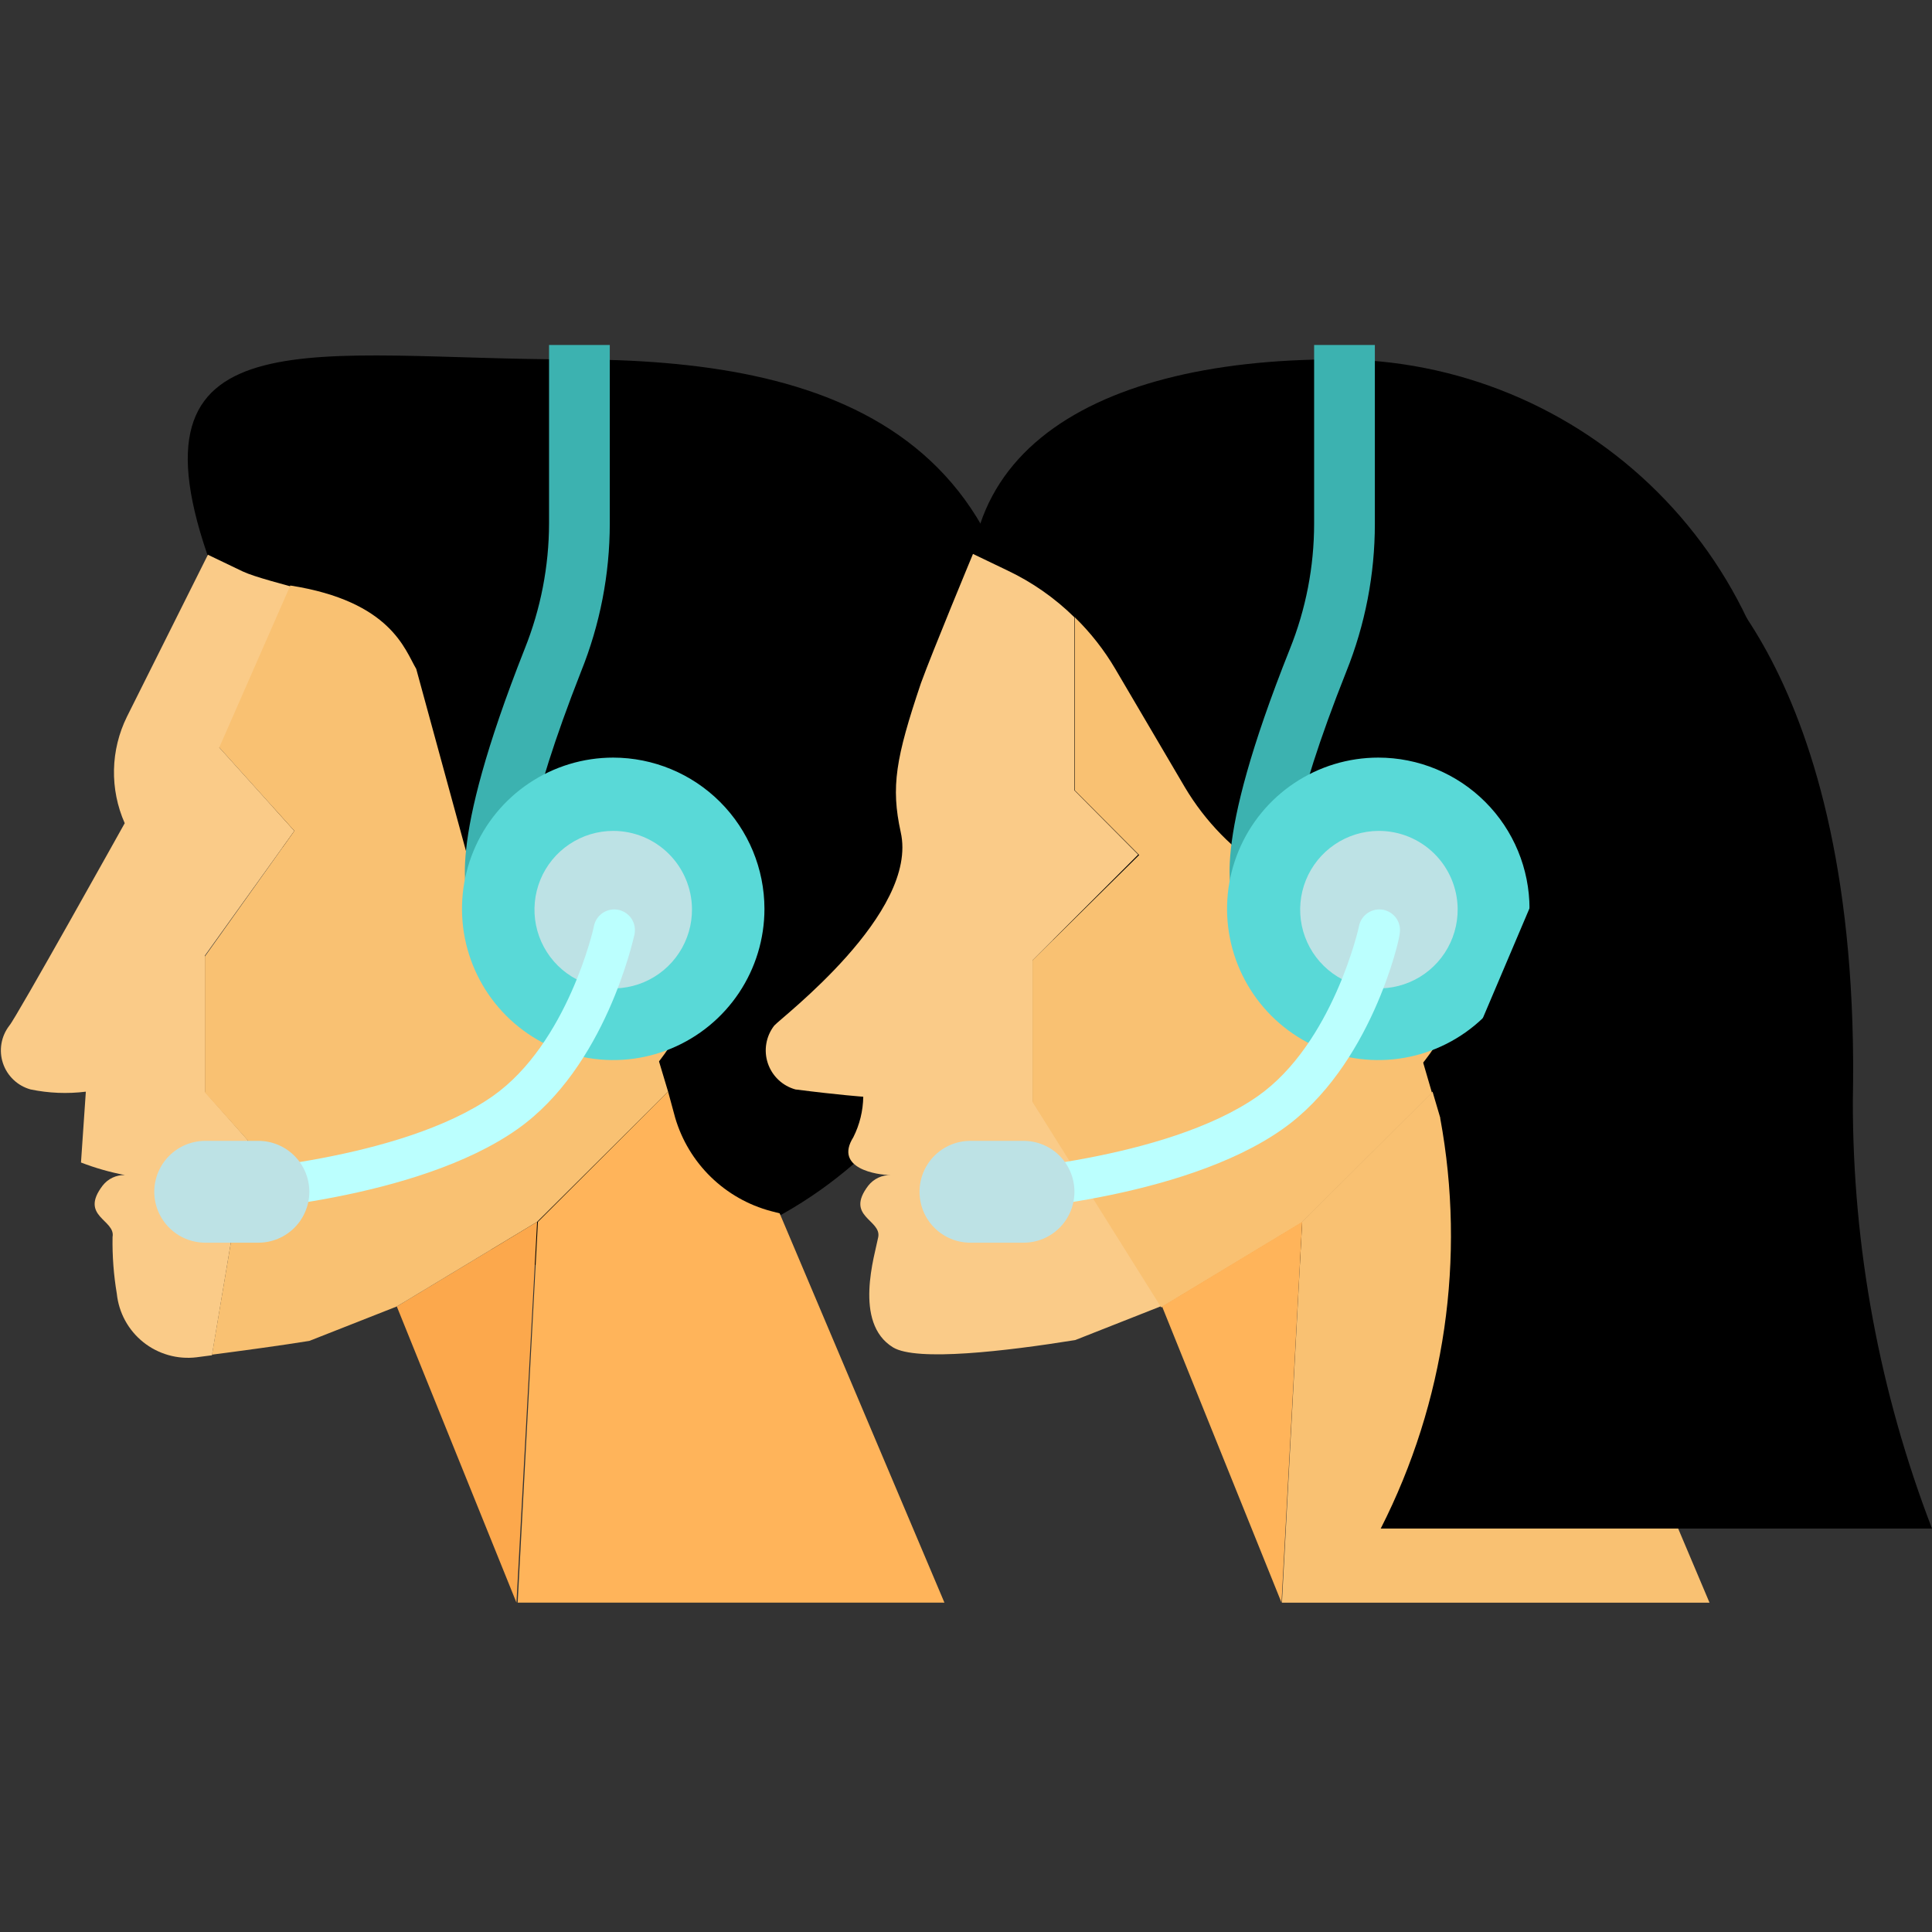 <svg width="112" height="112" viewBox="0 0 112 112" fill="none" xmlns="http://www.w3.org/2000/svg">
<rect x="0" y="0" width="112" height="112" fill="#333333" stroke="none"/>
<g clip-path="url(#clip0)">
<path d="M59.48 47.182C58.095 61.665 47.744 73.53 33.132 73.53C18.52 73.53 16.76 45.879 12.007 32.112C7.195 18.028 18.532 20.833 33.132 20.833C47.732 20.833 61.616 24.694 59.48 47.182Z" fill="black"/>
<path d="M23.003 75.737L29.94 92.907L31.137 70.831L23.003 75.737Z" fill="#FCA84C"/>
<path d="M11.877 63.285V55.398L17.065 48.168L12.71 43.332L21.759 35.833C20.586 34.73 15.504 33.802 14.06 33.122L12.053 32.159L7.359 41.548C6.887 42.505 6.63 43.554 6.608 44.621C6.586 45.688 6.798 46.746 7.23 47.722C7.23 47.722 0.915 59.048 0.54 59.458C0.305 59.763 0.148 60.121 0.084 60.501C0.019 60.88 0.049 61.27 0.171 61.635C0.293 62.001 0.502 62.33 0.782 62.595C1.061 62.861 1.401 63.053 1.772 63.155C2.826 63.374 3.908 63.418 4.976 63.285L4.695 67.392C5.52 67.71 6.373 67.953 7.241 68.12H7.453H7.241C6.993 68.113 6.747 68.164 6.523 68.27C6.298 68.376 6.102 68.534 5.95 68.73C4.577 70.526 6.713 70.702 6.525 71.711C6.506 72.812 6.589 73.912 6.772 74.998C6.829 75.545 6.994 76.076 7.258 76.559C7.522 77.042 7.88 77.467 8.311 77.811C8.741 78.154 9.236 78.407 9.766 78.557C10.295 78.707 10.85 78.75 11.396 78.683L12.288 78.566L14.377 66.113L11.877 63.285Z" fill="#FACB88"/>
<path d="M54.75 92.907L45.197 70.338L44.692 70.209C43.38 69.859 42.181 69.178 41.208 68.23C40.236 67.282 39.524 66.101 39.141 64.798L38.73 63.284L31.184 70.831L30.01 92.907H54.75Z" fill="#FFB45A"/>
<path d="M35.55 52.687C30.855 52.276 30.632 57.945 28.25 53.86L24.13 38.779C23.473 37.676 22.675 34.859 16.83 33.943L12.711 43.333L17.065 48.168L11.878 55.445V63.332L14.377 66.125L12.289 78.531C14.178 78.284 16.267 78.002 17.934 77.733L23.004 75.737L24.271 74.974L31.137 70.831L38.73 63.285L35.55 52.687Z" fill="#F9C172"/>
<path d="M30.667 52.475C30.667 52.475 31.653 46.772 35.679 46.772C40.69 46.772 41.253 50.433 41.253 53.356C41.253 57.393 37.967 64.048 33.695 64.447C31.254 64.67 29.681 60.468 29.752 60.362C29.822 60.257 30.667 52.475 30.667 52.475Z" fill="#F9C172"/>
<path d="M27.334 52.745C26.994 51.877 25.82 49.248 30.421 37.605C31.346 35.294 31.824 32.829 31.829 30.34V20H35.35V30.363C35.347 33.3 34.781 36.208 33.684 38.931C30.515 46.994 30.21 50.515 30.515 51.325L27.334 52.745Z" fill="#3CB2B0"/>
<path d="M44.316 52.686C44.316 54.42 43.802 56.115 42.839 57.557C41.876 58.999 40.506 60.122 38.904 60.786C37.302 61.45 35.54 61.623 33.839 61.285C32.138 60.947 30.576 60.112 29.35 58.886C28.124 57.659 27.289 56.097 26.951 54.397C26.612 52.696 26.786 50.933 27.45 49.331C28.113 47.729 29.237 46.36 30.679 45.397C32.12 44.433 33.815 43.919 35.549 43.919C37.873 43.922 40.102 44.847 41.745 46.49C43.389 48.134 44.313 50.362 44.316 52.686Z" fill="#59D9D7"/>
<path d="M40.115 52.687C40.124 53.592 39.864 54.479 39.368 55.236C38.872 55.993 38.163 56.585 37.329 56.938C36.496 57.291 35.577 57.388 34.688 57.217C33.799 57.046 32.981 56.615 32.338 55.978C31.695 55.342 31.255 54.529 31.075 53.642C30.895 52.755 30.983 51.834 31.327 50.997C31.671 50.16 32.256 49.445 33.008 48.941C33.76 48.437 34.644 48.168 35.549 48.168C36.752 48.168 37.906 48.642 38.761 49.489C39.616 50.335 40.102 51.484 40.115 52.687Z" fill="#BDE2E5"/>
<path d="M12.71 70.268C12.399 70.276 12.098 70.16 11.872 69.945C11.646 69.73 11.515 69.435 11.507 69.124C11.5 68.812 11.616 68.511 11.83 68.285C12.045 68.06 12.341 67.928 12.652 67.921C12.757 67.921 23.215 67.299 28.566 63.543C32.92 60.48 34.434 53.743 34.434 53.672C34.467 53.518 34.529 53.372 34.618 53.242C34.707 53.112 34.821 53.001 34.952 52.915C35.084 52.829 35.232 52.769 35.387 52.74C35.541 52.711 35.7 52.713 35.855 52.745C36.009 52.778 36.155 52.84 36.285 52.929C36.415 53.018 36.526 53.132 36.612 53.263C36.698 53.395 36.758 53.543 36.787 53.697C36.816 53.852 36.814 54.011 36.782 54.166C36.711 54.471 35.092 61.865 29.998 65.456C24.13 69.599 13.321 70.233 12.863 70.256L12.71 70.268Z" fill="#BBFFFE"/>
<path d="M14.988 72.04H11.889C11.109 72.037 10.361 71.726 9.81 71.174C9.258 70.622 8.946 69.875 8.943 69.094V69.094C8.943 68.312 9.253 67.561 9.805 67.007C10.358 66.453 11.107 66.14 11.889 66.137H14.988C15.77 66.14 16.519 66.453 17.071 67.007C17.623 67.561 17.933 68.312 17.933 69.094V69.094C17.93 69.875 17.619 70.622 17.067 71.174C16.515 71.726 15.768 72.037 14.988 72.04V72.04Z" fill="#BDE2E5"/>
<path d="M103.832 47.182C103.832 50.644 103.15 54.072 101.824 57.27C100.499 60.468 98.556 63.374 96.106 65.821C93.657 68.268 90.75 70.209 87.551 71.531C84.351 72.854 80.922 73.533 77.46 73.53C62.907 73.53 61.44 53.578 57.133 39.67C53.119 26.678 62.931 20.833 77.46 20.833C80.922 20.83 84.351 21.509 87.551 22.832C90.75 24.155 93.657 26.095 96.106 28.542C98.556 30.989 100.499 33.895 101.824 37.093C103.15 40.291 103.832 43.719 103.832 47.182V47.182Z" fill="black"/>
<path d="M59.856 55.668L65.982 49.541L62.285 45.821V35.786C61.154 34.672 59.845 33.756 58.412 33.075L56.405 32.112C56.405 32.112 54.058 37.758 53.389 39.6C51.922 43.955 51.64 45.609 52.215 48.238C53.283 52.933 45.256 59.013 44.88 59.459C44.645 59.763 44.488 60.121 44.424 60.501C44.359 60.88 44.389 61.27 44.511 61.635C44.633 62.001 44.843 62.33 45.122 62.596C45.401 62.861 45.741 63.053 46.112 63.156C48.683 63.484 50.044 63.578 50.044 63.578C50.032 64.394 49.836 65.196 49.469 65.925C48.331 67.733 50.842 68.12 51.64 68.12H51.84H51.64C51.391 68.114 51.143 68.165 50.917 68.271C50.691 68.377 50.492 68.534 50.337 68.73C48.964 70.526 51.1 70.702 50.913 71.712C50.725 72.721 49.446 76.688 51.769 78.108C53.131 78.941 58.306 78.331 62.332 77.685L67.39 75.69L59.856 63.825V55.668Z" fill="#FACB88"/>
<path d="M89.055 70.21C87.742 69.861 86.54 69.18 85.566 68.232C84.592 67.285 83.878 66.103 83.493 64.799L83.046 63.285L75.488 70.832L74.315 92.908H99.102L89.56 70.339L89.055 70.21Z" fill="#F9C172"/>
<path d="M79.901 52.687C77.608 52.485 75.396 51.742 73.447 50.517C71.499 49.293 69.869 47.623 68.692 45.645L64.655 38.779C64.009 37.681 63.22 36.675 62.308 35.786V45.821L66.04 49.565L59.855 55.668V63.883L67.319 75.796L75.453 70.89L83.011 63.344L79.901 52.687Z" fill="#F9C172"/>
<path d="M67.367 75.737L74.291 92.907L75.489 70.831L67.367 75.737Z" fill="#FFB45A"/>
<path d="M75.019 52.475C75.019 52.475 76.017 46.772 80.042 46.772C85.042 46.772 85.617 50.433 85.617 53.356C85.617 57.393 82.319 64.048 78.047 64.447C75.618 64.67 74.033 60.468 74.104 60.362C74.174 60.257 75.019 52.475 75.019 52.475Z" fill="#F9C172"/>
<path d="M71.698 52.745C71.31 51.877 70.148 49.224 74.773 37.628C75.702 35.319 76.18 32.853 76.181 30.363V20H79.702V30.363C79.703 33.299 79.141 36.207 78.047 38.931C74.831 47.018 74.526 50.527 74.913 51.325L71.698 52.745Z" fill="#3CB2B0"/>
<path d="M88.668 52.686C88.668 54.42 88.154 56.115 87.191 57.557C86.227 58.999 84.858 60.122 83.256 60.786C81.654 61.45 79.891 61.623 78.191 61.285C76.49 60.947 74.928 60.112 73.702 58.886C72.476 57.659 71.641 56.097 71.302 54.397C70.964 52.696 71.138 50.933 71.801 49.331C72.465 47.729 73.589 46.36 75.03 45.397C76.472 44.433 78.167 43.919 79.901 43.919C82.226 43.919 84.456 44.843 86.1 46.487C87.745 48.131 88.668 50.361 88.668 52.686Z" fill="#59D9D7"/>
<path d="M84.502 52.687C84.511 53.59 84.252 54.476 83.758 55.232C83.263 55.988 82.556 56.581 81.724 56.934C80.893 57.288 79.976 57.387 79.088 57.219C78.2 57.051 77.382 56.624 76.738 55.991C76.093 55.358 75.651 54.548 75.467 53.663C75.283 52.779 75.366 51.859 75.704 51.022C76.043 50.184 76.623 49.466 77.37 48.958C78.117 48.45 78.998 48.175 79.901 48.168C81.11 48.159 82.273 48.629 83.136 49.476C83.998 50.323 84.49 51.478 84.502 52.687V52.687Z" fill="#BDE2E5"/>
<path d="M57.074 70.268C56.773 70.268 56.483 70.153 56.264 69.945C56.046 69.738 55.916 69.454 55.901 69.153C55.885 68.844 55.992 68.54 56.198 68.309C56.405 68.079 56.694 67.939 57.004 67.921C57.109 67.921 67.566 67.299 72.918 63.543C77.261 60.492 78.786 53.743 78.786 53.672C78.819 53.518 78.881 53.372 78.97 53.242C79.059 53.112 79.172 53.001 79.304 52.915C79.436 52.829 79.584 52.769 79.739 52.74C79.893 52.711 80.052 52.713 80.207 52.745C80.361 52.778 80.507 52.84 80.637 52.929C80.767 53.018 80.878 53.132 80.964 53.263C81.05 53.395 81.11 53.543 81.139 53.697C81.168 53.852 81.166 54.011 81.134 54.166C81.134 54.471 79.455 61.865 74.35 65.456C68.482 69.599 57.673 70.233 57.215 70.256L57.074 70.268Z" fill="#BBFFFE"/>
<path d="M59.339 72.04H56.253C55.471 72.04 54.722 71.73 54.17 71.177C53.617 70.625 53.307 69.876 53.307 69.094V69.094C53.305 68.707 53.38 68.322 53.528 67.963C53.675 67.605 53.892 67.278 54.166 67.004C54.439 66.729 54.764 66.511 55.123 66.362C55.481 66.213 55.865 66.137 56.253 66.137H59.339C59.727 66.137 60.111 66.213 60.469 66.362C60.828 66.511 61.153 66.729 61.427 67.004C61.7 67.278 61.917 67.605 62.064 67.963C62.212 68.322 62.287 68.707 62.285 69.094V69.094C62.285 69.876 61.975 70.625 61.422 71.177C60.87 71.73 60.121 72.04 59.339 72.04V72.04Z" fill="#BDE2E5"/>
<path d="M97.553 31.736C97.553 31.736 107.928 38.379 107.411 63.836C107.404 72.306 108.96 80.706 112 88.612C112 88.612 99.466 88.612 89.877 88.612H80.042C83.772 81.279 84.984 72.923 83.493 64.833L97.553 31.736Z" fill="black"/>
</g>
<defs>
<clipPath id="clip0">
<rect width="112" height="72.907" fill="white" transform="translate(0 20)"/>
</clipPath>
</defs>
</svg>
